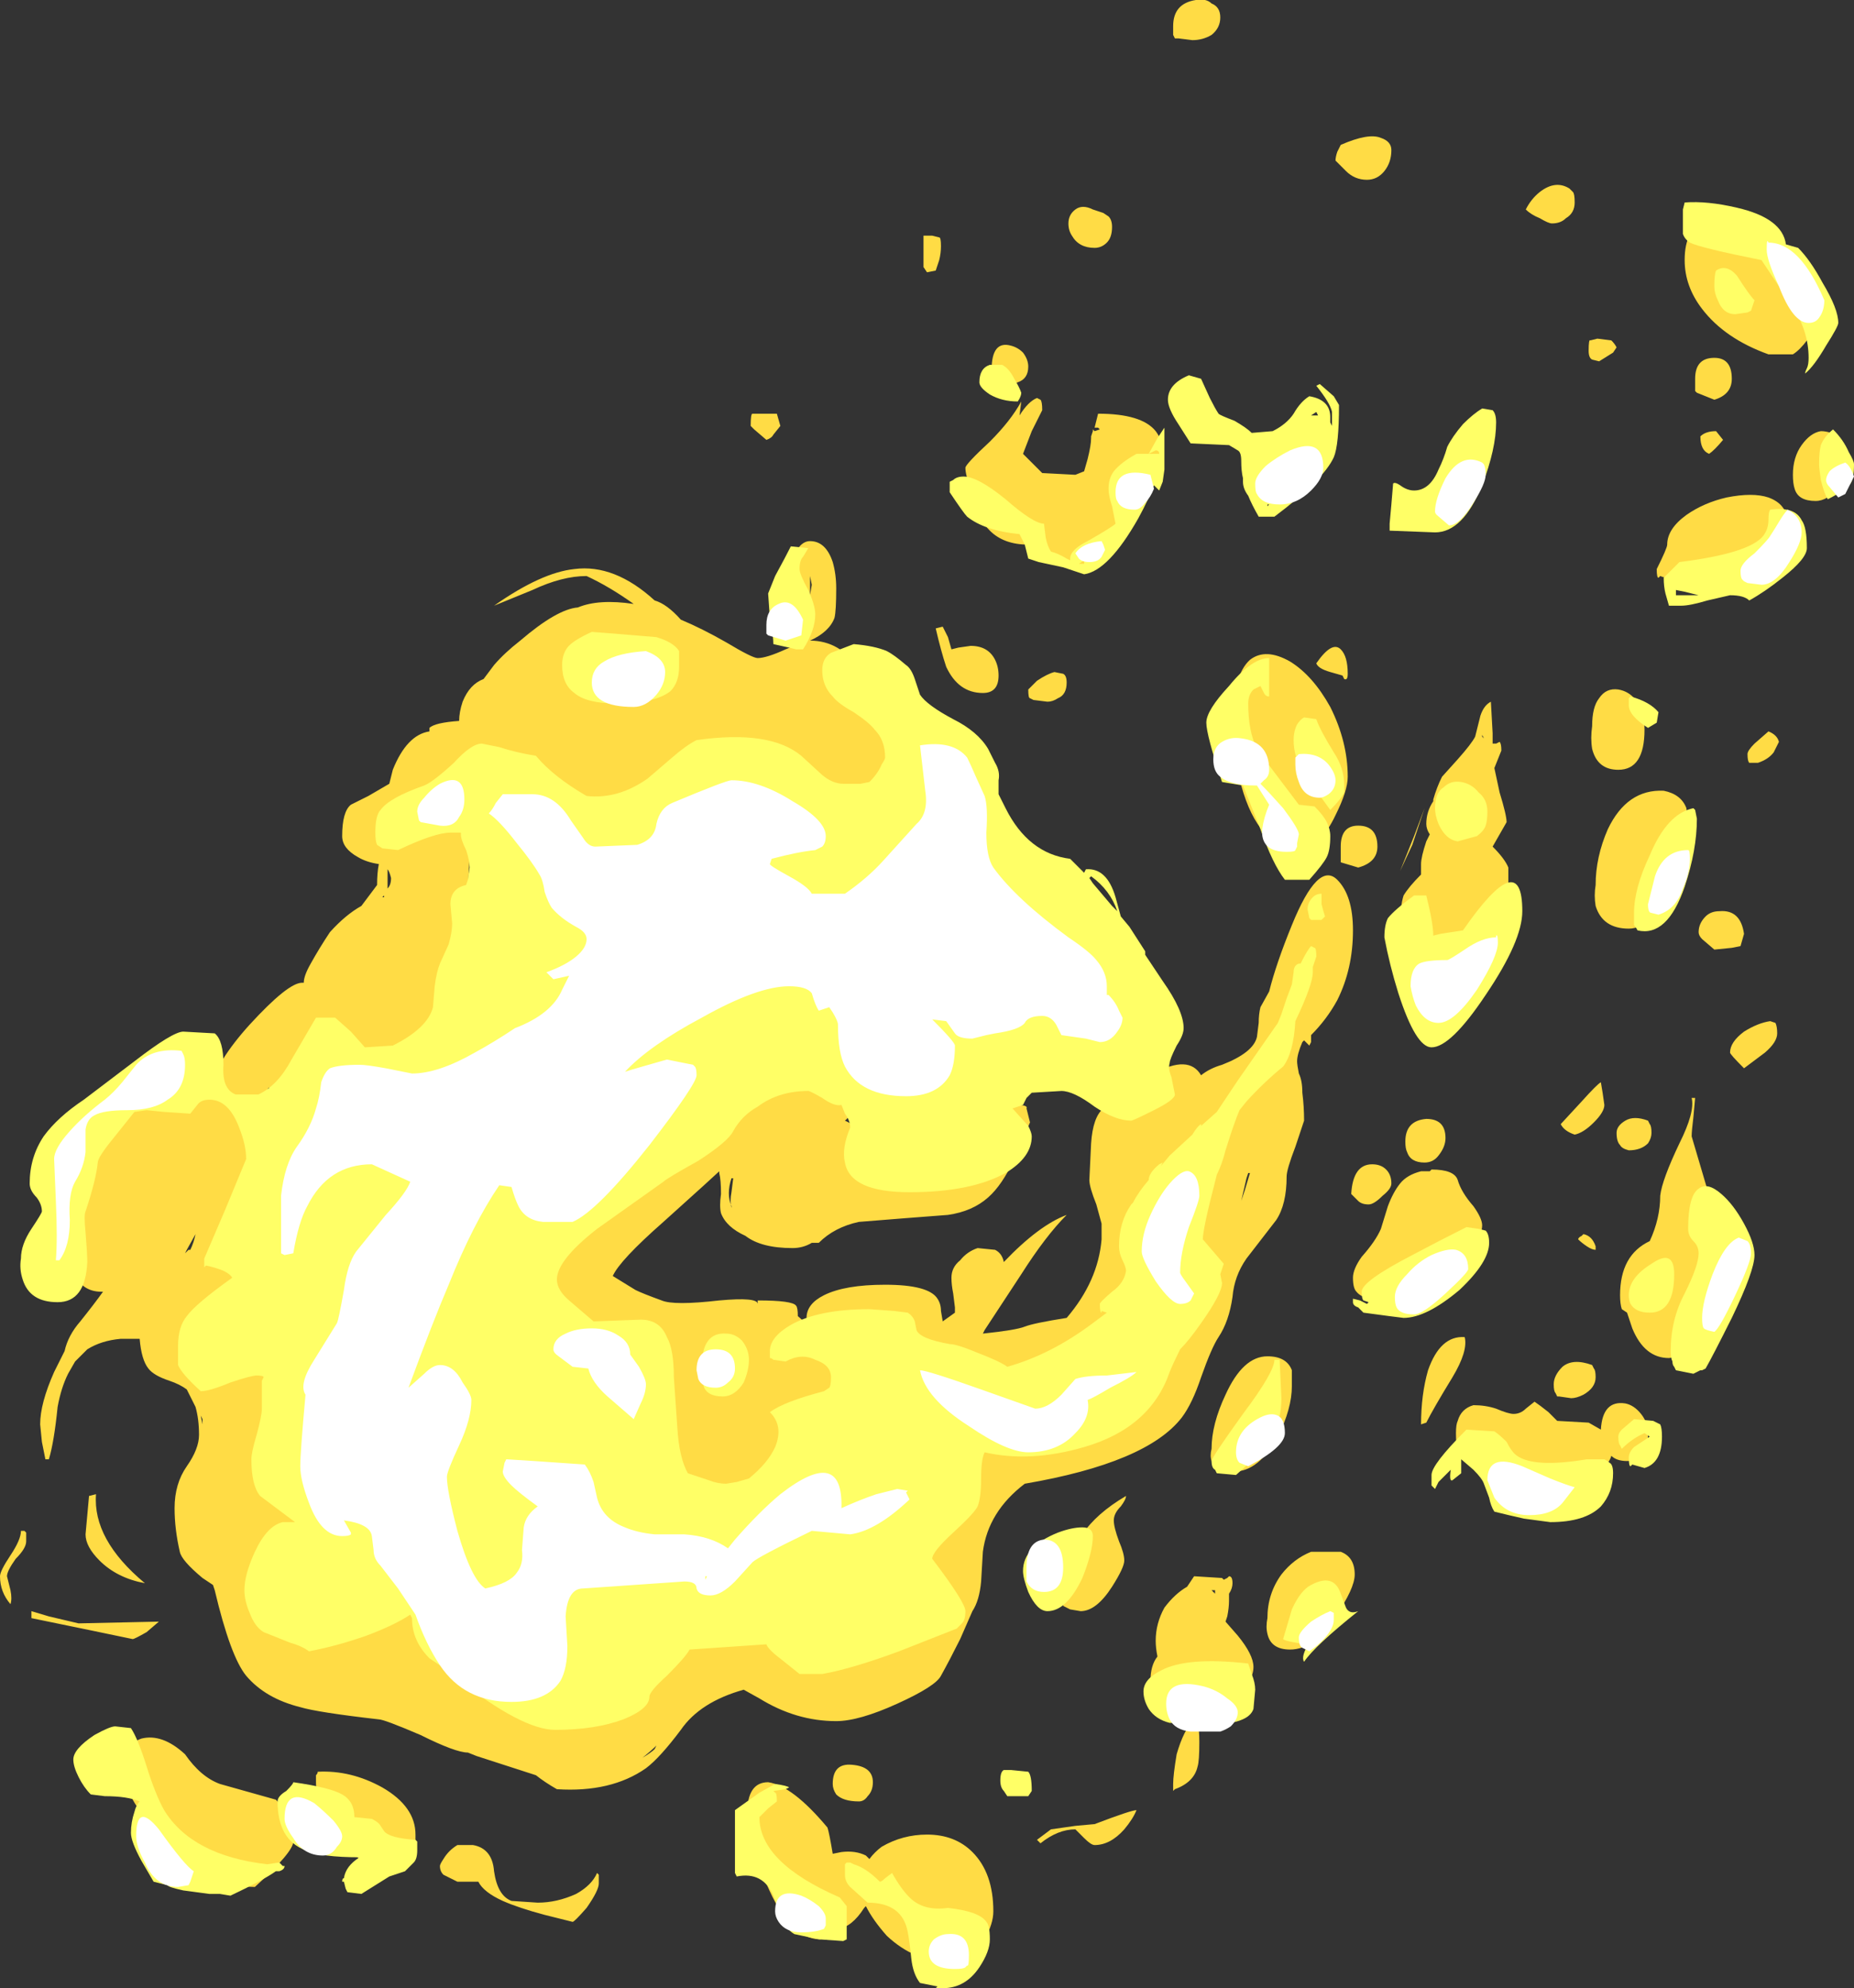 <?xml version="1.0" encoding="UTF-8" standalone="no"?>
<svg xmlns:ffdec="https://www.free-decompiler.com/flash" xmlns:xlink="http://www.w3.org/1999/xlink" ffdec:objectType="shape" height="56.95px" width="53.1px" xmlns="http://www.w3.org/2000/svg">
  <rect width="100%" height="100%" fill="#333333" stroke="none"/>
  <g transform="matrix(1.0, 0.0, 0.0, 1.0, 28.65, 51.6)">
    <path d="M24.0 -37.65 Q23.7 -37.25 23.35 -37.25 22.85 -37.25 22.75 -37.6 22.7 -37.75 22.7 -38.0 22.7 -38.5 22.95 -38.85 23.2 -39.2 23.5 -39.25 23.8 -39.25 24.05 -39.05 24.3 -38.75 24.3 -38.25 L24.0 -37.65 M16.4 -46.1 Q16.45 -46.05 16.45 -45.8 16.45 -45.5 16.2 -45.35 16.05 -45.2 15.8 -45.2 15.7 -45.2 15.45 -45.35 15.2 -45.45 15.05 -45.6 15.2 -45.9 15.45 -46.1 15.9 -46.45 16.3 -46.2 L16.4 -46.1 M19.6 -44.15 Q19.6 -45.05 20.2 -45.3 L21.55 -45.15 Q22.35 -44.8 22.9 -44.1 23.55 -43.35 23.55 -42.6 23.1 -41.7 22.7 -41.45 L22.0 -41.45 Q20.75 -41.9 20.1 -42.75 19.6 -43.4 19.6 -44.15 M6.05 -50.6 Q5.8 -50.45 5.5 -50.45 L5.1 -50.5 5.0 -50.5 4.95 -50.6 Q4.95 -50.65 4.95 -50.85 4.95 -51.5 5.6 -51.6 5.9 -51.65 6.05 -51.5 6.3 -51.4 6.3 -51.1 6.3 -50.8 6.05 -50.6 M2.05 -44.85 Q1.95 -45.0 1.95 -45.2 1.95 -45.45 2.15 -45.6 2.35 -45.75 2.65 -45.6 L2.95 -45.5 3.1 -45.4 Q3.2 -45.3 3.2 -45.1 3.2 -44.8 3.05 -44.65 2.9 -44.5 2.7 -44.5 2.25 -44.5 2.05 -44.85 M11.0 -46.7 Q10.8 -46.45 10.5 -46.45 10.15 -46.45 9.9 -46.7 L9.6 -47.0 Q9.6 -47.1 9.65 -47.25 L9.75 -47.45 Q10.55 -47.8 10.9 -47.65 11.2 -47.55 11.2 -47.3 11.2 -46.95 11.0 -46.7 M2.95 -39.35 L2.95 -39.35 M0.65 -41.5 Q0.8 -41.3 0.8 -41.1 0.8 -40.75 0.5 -40.65 L-0.1 -40.4 -0.25 -41.0 Q-0.25 -41.85 0.3 -41.7 0.5 -41.65 0.65 -41.5 M0.9 -39.25 L0.65 -38.6 1.2 -38.05 2.15 -38.0 2.4 -38.1 2.5 -38.45 Q2.6 -38.85 2.6 -39.05 L2.6 -39.1 2.65 -39.25 2.65 -39.3 2.7 -39.25 2.85 -39.3 2.8 -39.35 2.7 -39.35 2.8 -39.75 Q4.05 -39.75 4.45 -39.25 4.6 -39.05 4.65 -38.8 L4.6 -38.55 Q4.6 -38.0 3.8 -36.75 2.95 -35.3 2.15 -35.3 L0.8 -36.0 Q0.1 -36.0 -0.3 -36.4 -0.6 -36.7 -0.65 -37.05 L-0.85 -37.6 Q-1.0 -38.0 -1.0 -38.2 -1.0 -38.3 -0.3 -38.95 0.3 -39.55 0.6 -40.1 L0.55 -39.7 Q0.8 -40.1 1.05 -40.2 L1.15 -40.15 Q1.2 -40.1 1.2 -39.85 L0.9 -39.25 M0.2 -38.65 L0.2 -38.65 M1.8 -32.3 Q1.9 -32.25 1.9 -32.05 1.9 -31.7 1.65 -31.6 1.5 -31.5 1.35 -31.5 L0.95 -31.55 0.85 -31.6 Q0.8 -31.6 0.8 -31.85 L1.05 -32.1 Q1.35 -32.3 1.55 -32.35 L1.8 -32.3 M9.45 -32.35 Q9.1 -32.45 9.05 -32.6 9.5 -33.25 9.75 -33.0 9.95 -32.8 9.95 -32.3 9.95 -32.1 9.85 -32.15 L9.8 -32.25 9.45 -32.35 M8.3 -32.65 Q8.95 -32.25 9.45 -31.35 9.95 -30.35 9.95 -29.35 9.95 -28.95 9.6 -28.25 9.15 -27.3 8.55 -27.3 7.4 -27.3 6.9 -29.1 6.65 -29.95 6.65 -30.85 6.65 -32.25 7.15 -32.7 7.6 -33.05 8.3 -32.65 M20.7 -39.0 Q20.45 -38.7 20.3 -38.6 20.05 -38.7 20.05 -39.1 20.2 -39.25 20.5 -39.25 L20.7 -39.0 M20.45 -40.15 L19.95 -40.35 19.9 -40.4 Q19.9 -40.55 19.9 -40.75 19.9 -41.35 20.45 -41.35 20.95 -41.35 20.95 -40.75 20.95 -40.3 20.45 -40.15 M17.55 -41.5 L17.15 -41.25 16.95 -41.3 Q16.85 -41.35 16.85 -41.55 16.85 -41.9 16.9 -41.85 L17.1 -41.9 17.5 -41.85 Q17.6 -41.75 17.65 -41.65 L17.55 -41.5 M19.65 -36.85 Q20.15 -37.2 20.8 -37.35 21.55 -37.5 22.0 -37.35 22.55 -37.15 22.55 -36.6 L21.3 -35.25 Q20.35 -34.75 20.0 -34.75 L19.45 -34.9 18.9 -35.1 18.85 -35.05 Q18.8 -35.05 18.8 -35.3 19.1 -35.9 19.1 -36.0 19.1 -36.45 19.65 -36.85 M14.05 -31.5 L14.1 -30.6 14.1 -30.3 14.2 -30.3 14.3 -30.35 Q14.35 -30.3 14.35 -30.1 L14.15 -29.6 14.3 -28.9 Q14.5 -28.25 14.5 -28.05 L14.1 -27.35 Q14.45 -27.0 14.55 -26.75 14.55 -26.65 14.55 -26.35 L14.55 -25.9 14.2 -24.9 Q13.65 -23.75 12.35 -23.75 11.65 -23.75 11.45 -24.35 L11.45 -25.0 Q11.45 -25.65 11.55 -25.95 11.7 -26.2 12.05 -26.55 L12.05 -26.85 Q12.05 -27.05 12.2 -27.5 L12.3 -27.7 Q12.2 -27.85 12.2 -28.0 12.2 -28.35 12.4 -28.65 L12.4 -28.7 Q12.5 -29.05 12.65 -29.35 L13.1 -29.85 Q13.5 -30.3 13.6 -30.5 L13.75 -31.1 Q13.85 -31.4 14.05 -31.5 M13.8 -30.5 L13.85 -30.45 13.8 -30.55 13.8 -30.5 M13.85 -30.35 L13.85 -30.35 M17.15 -31.6 Q17.35 -31.9 17.7 -31.85 18.0 -31.8 18.2 -31.55 18.45 -31.2 18.45 -30.7 18.45 -29.55 17.7 -29.55 17.1 -29.55 16.95 -30.15 16.9 -30.45 16.95 -30.8 16.95 -31.35 17.15 -31.6 M19.65 -28.45 L19.7 -27.85 Q19.7 -27.3 19.25 -26.3 18.7 -25.0 18.0 -25.0 17.25 -25.0 17.05 -25.65 17.0 -25.95 17.05 -26.25 17.05 -27.05 17.4 -27.85 17.95 -29.0 19.0 -28.95 19.5 -28.85 19.65 -28.45 M22.0 -30.65 Q22.25 -30.55 22.3 -30.35 L22.15 -30.05 Q22.0 -29.85 21.7 -29.75 L21.45 -29.75 Q21.4 -29.8 21.4 -30.0 21.4 -30.1 21.6 -30.3 L22.0 -30.65 M21.3 -24.85 L21.2 -24.5 20.95 -24.45 20.45 -24.4 20.1 -24.7 Q20.0 -24.8 20.0 -24.9 20.0 -25.15 20.2 -25.35 20.35 -25.5 20.6 -25.5 21.2 -25.55 21.3 -24.85 M22.2 -22.3 Q22.25 -22.2 22.25 -22.0 22.25 -21.75 21.9 -21.45 L21.3 -21.0 Q20.9 -21.4 20.9 -21.45 20.9 -21.75 21.3 -22.05 21.7 -22.3 22.05 -22.35 L22.2 -22.3 M16.05 -19.4 L16.65 -20.05 Q17.1 -20.55 17.2 -20.6 L17.25 -20.3 17.3 -19.95 Q17.3 -19.75 17.0 -19.45 16.7 -19.15 16.45 -19.1 16.15 -19.2 16.05 -19.4 M12.3 -18.05 L12.35 -18.1 Q13.0 -18.1 13.1 -17.8 13.2 -17.45 13.55 -17.05 13.8 -16.7 13.8 -16.5 13.8 -15.9 12.45 -15.1 11.3 -14.35 11.05 -14.35 10.4 -14.35 10.2 -14.6 10.1 -14.7 10.1 -15.0 10.1 -15.25 10.35 -15.6 10.75 -16.05 10.9 -16.4 L11.1 -17.05 Q11.25 -17.45 11.45 -17.7 11.65 -17.95 12.05 -18.05 L12.3 -18.05 M11.6 -18.9 Q11.6 -19.5 12.2 -19.55 12.75 -19.55 12.75 -19.0 12.75 -18.75 12.55 -18.5 12.4 -18.3 12.15 -18.3 11.75 -18.3 11.65 -18.6 11.6 -18.7 11.6 -18.9 M17.05 -15.9 L17.05 -15.8 Q16.95 -15.8 16.8 -15.9 16.65 -16.0 16.55 -16.1 16.55 -16.15 16.65 -16.2 L16.7 -16.25 Q16.95 -16.2 17.05 -15.9 M19.85 -19.6 Q19.8 -19.2 19.8 -19.05 L20.45 -16.85 19.5 -12.75 19.15 -12.7 Q18.45 -12.7 18.1 -13.55 L17.95 -14.0 17.8 -14.1 Q17.75 -14.25 17.75 -14.5 17.75 -15.65 18.6 -16.05 18.9 -16.7 18.9 -17.35 18.95 -17.8 19.45 -18.85 19.9 -19.75 19.8 -20.15 L19.9 -20.15 19.85 -19.6 M18.55 -19.5 L18.6 -19.4 Q18.65 -19.35 18.65 -19.15 18.65 -19.0 18.55 -18.85 18.35 -18.65 18.0 -18.65 17.8 -18.7 17.75 -18.8 17.65 -18.9 17.65 -19.15 17.65 -19.35 17.9 -19.5 18.15 -19.65 18.55 -19.5 M19.0 -16.15 L19.0 -16.15 M10.25 -27.95 Q10.8 -27.95 10.8 -27.35 10.8 -26.9 10.25 -26.75 L9.75 -26.9 9.75 -27.0 Q9.75 -27.1 9.75 -27.35 9.75 -27.95 10.25 -27.95 M10.1 -24.95 Q10.1 -23.85 9.65 -22.95 9.35 -22.4 8.9 -21.95 L8.9 -21.75 8.85 -21.65 8.7 -21.8 8.65 -21.75 Q8.5 -21.4 8.5 -21.2 8.5 -21.1 8.55 -20.85 8.65 -20.65 8.65 -20.3 8.7 -19.9 8.7 -19.5 L8.45 -18.75 Q8.2 -18.1 8.2 -17.9 8.2 -17.1 7.9 -16.65 L7.05 -15.55 Q6.7 -15.05 6.65 -14.45 6.55 -13.75 6.25 -13.3 6.05 -13.0 5.75 -12.15 5.5 -11.4 5.2 -11.0 4.2 -9.7 0.7 -9.1 -0.35 -8.3 -0.5 -7.15 L-0.55 -6.3 Q-0.6 -5.75 -0.8 -5.45 L-1.15 -4.65 Q-1.45 -4.05 -1.7 -3.6 -1.85 -3.3 -2.95 -2.8 -4.05 -2.3 -4.7 -2.3 -5.85 -2.3 -6.9 -2.95 L-7.35 -3.2 Q-8.6 -2.85 -9.15 -2.05 -9.75 -1.25 -10.15 -0.95 -11.15 -0.25 -12.7 -0.35 -13.05 -0.55 -13.3 -0.75 L-15.0 -1.3 -15.25 -1.4 Q-15.6 -1.4 -16.6 -1.9 -17.65 -2.35 -17.8 -2.35 -19.55 -2.55 -20.05 -2.7 -21.05 -2.95 -21.6 -3.6 -22.05 -4.15 -22.5 -6.05 L-22.55 -6.2 -22.85 -6.4 Q-23.45 -6.9 -23.5 -7.15 -23.65 -7.8 -23.65 -8.4 -23.65 -9.1 -23.3 -9.6 -22.95 -10.1 -22.95 -10.5 -22.95 -10.95 -23.05 -11.3 L-23.3 -11.8 Q-23.5 -11.95 -23.8 -12.05 -24.25 -12.2 -24.4 -12.4 -24.6 -12.65 -24.65 -13.25 L-25.2 -13.25 Q-25.75 -13.2 -26.15 -12.95 L-26.5 -12.6 -26.7 -12.25 Q-26.9 -11.85 -27.0 -11.3 -27.1 -10.3 -27.25 -9.8 L-27.35 -9.8 -27.45 -10.3 -27.5 -10.8 Q-27.5 -11.4 -27.1 -12.3 L-26.8 -12.9 Q-26.7 -13.35 -26.35 -13.75 -25.95 -14.25 -25.7 -14.6 L-25.75 -14.6 Q-26.25 -14.6 -26.5 -15.05 L-26.6 -15.55 -25.9 -18.35 Q-24.9 -20.5 -23.25 -20.5 L-22.65 -20.4 Q-22.45 -21.2 -21.5 -22.25 -20.4 -23.45 -20.0 -23.45 L-19.95 -23.45 Q-19.95 -23.65 -19.75 -24.0 -19.5 -24.45 -19.2 -24.9 -18.75 -25.4 -18.3 -25.65 L-17.85 -26.25 Q-17.85 -26.6 -17.8 -26.85 -18.15 -26.9 -18.4 -27.05 -18.85 -27.3 -18.85 -27.65 -18.85 -28.35 -18.6 -28.55 L-18.1 -28.8 -17.5 -29.15 -17.4 -29.55 Q-17.0 -30.55 -16.35 -30.65 L-16.35 -30.75 Q-16.2 -30.9 -15.5 -30.95 -15.5 -31.2 -15.4 -31.5 -15.2 -32.0 -14.8 -32.15 L-14.5 -32.55 Q-14.2 -32.9 -13.75 -33.25 -12.7 -34.15 -12.1 -34.2 -11.5 -34.45 -10.5 -34.3 -11.2 -34.8 -11.85 -35.1 -12.55 -35.1 -13.4 -34.7 L-14.5 -34.25 Q-13.15 -35.2 -12.2 -35.3 -11.05 -35.45 -9.9 -34.4 -9.55 -34.3 -9.15 -33.85 -8.55 -33.6 -7.85 -33.2 -7.1 -32.75 -6.95 -32.75 -6.7 -32.75 -6.15 -33.0 L-5.55 -33.25 Q-6.0 -33.85 -6.1 -34.1 -6.2 -34.35 -6.2 -34.8 L-5.95 -35.6 Q-5.75 -36.1 -5.45 -36.1 -5.0 -36.1 -4.8 -35.5 -4.7 -35.15 -4.7 -34.75 -4.7 -34.1 -4.75 -33.9 -4.9 -33.5 -5.45 -33.25 -4.6 -33.25 -4.05 -32.45 L-2.05 -30.4 Q-2.05 -30.05 -3.15 -29.45 -4.25 -28.9 -5.3 -28.75 L-8.35 -29.8 -9.65 -28.85 Q-10.6 -28.45 -12.55 -28.45 -12.85 -28.65 -13.4 -29.2 L-15.1 -28.75 -15.4 -23.6 Q-16.1 -20.6 -16.9 -20.6 -17.45 -20.6 -17.6 -21.05 L-17.75 -21.6 -19.15 -20.75 Q-20.0 -20.25 -20.25 -20.15 L-20.7 -20.15 Q-20.85 -20.3 -20.95 -20.45 -21.15 -20.15 -21.65 -19.85 L-21.5 -17.6 -20.6 -10.35 Q-20.15 -9.55 -19.75 -8.6 L-19.4 -8.05 -18.95 -7.45 -18.25 -6.95 -17.55 -6.95 -16.35 -5.55 Q-16.35 -5.35 -16.5 -4.75 L-16.45 -4.7 -14.15 -2.9 -13.8 -2.75 -10.05 -3.45 Q-8.95 -4.45 -8.45 -4.7 L-6.45 -4.7 -0.7 -10.35 0.4 -10.35 1.95 -10.4 2.7 -10.85 5.05 -13.25 5.6 -14.7 5.7 -16.75 5.8 -19.15 4.5 -17.5 4.0 -16.3 4.05 -15.95 4.05 -15.75 4.1 -15.4 2.75 -12.4 -0.15 -12.3 -4.75 -12.65 Q-4.75 -11.35 -5.7 -10.65 L-6.6 -9.6 Q-7.0 -9.1 -8.3 -8.85 L-8.95 -9.35 -9.8 -11.0 -10.2 -12.35 -10.55 -12.25 -12.75 -12.95 -13.1 -12.95 -12.95 -14.25 Q-12.95 -14.9 -12.3 -16.05 -11.65 -17.15 -11.05 -17.65 L-10.1 -18.5 -6.35 -20.7 -4.3 -20.0 Q-4.25 -19.65 -4.45 -19.5 -4.1 -19.35 -4.05 -19.1 L0.45 -19.95 Q0.8 -19.95 0.75 -19.85 L0.85 -19.45 0.4 -18.4 Q0.05 -17.65 -0.35 -17.3 -0.8 -16.9 -1.5 -16.8 L-2.8 -16.7 -4.05 -16.6 Q-4.75 -16.45 -5.2 -16.0 L-5.4 -16.0 Q-5.65 -15.85 -5.95 -15.85 -6.85 -15.85 -7.3 -16.2 -7.85 -16.45 -8.0 -16.85 -8.05 -17.05 -8.0 -17.4 -8.0 -17.8 -8.05 -18.0 L-8.05 -18.05 Q-8.15 -17.95 -9.65 -16.6 -10.9 -15.5 -11.1 -15.05 L-10.45 -14.65 Q-10.25 -14.55 -9.7 -14.35 -9.35 -14.2 -8.05 -14.35 -6.95 -14.45 -6.95 -14.25 L-6.95 -14.35 Q-5.95 -14.35 -5.85 -14.2 -5.8 -14.15 -5.8 -13.9 -5.55 -13.7 -5.5 -13.5 L-5.45 -13.5 -5.55 -13.85 Q-5.55 -14.25 -5.05 -14.5 -4.45 -14.8 -3.3 -14.8 -2.05 -14.8 -1.8 -14.4 -1.7 -14.25 -1.7 -14.05 L-1.65 -13.75 -1.3 -14.0 -1.3 -14.15 -1.35 -14.55 Q-1.4 -14.8 -1.4 -15.0 -1.4 -15.3 -1.15 -15.5 -0.95 -15.75 -0.65 -15.85 L-0.15 -15.8 Q0.05 -15.7 0.1 -15.45 1.1 -16.5 1.9 -16.8 1.3 -16.2 0.6 -15.1 L-0.45 -13.5 -0.5 -13.4 Q0.45 -13.5 0.7 -13.6 0.95 -13.7 1.9 -13.85 2.8 -14.9 2.9 -16.1 L2.9 -16.3 Q2.9 -16.4 2.9 -16.55 L2.75 -17.1 Q2.55 -17.6 2.55 -17.8 L2.6 -18.85 Q2.65 -19.6 2.95 -19.85 L4.4 -20.85 Q5.4 -21.4 5.75 -20.8 6.0 -21.0 6.35 -21.1 7.25 -21.45 7.35 -21.9 L7.4 -22.3 Q7.4 -22.55 7.45 -22.75 L7.7 -23.2 Q7.9 -24.0 8.35 -25.1 9.1 -26.95 9.65 -26.4 10.1 -25.95 10.1 -24.95 M11.05 -18.1 Q11.2 -17.95 11.2 -17.7 11.2 -17.55 10.95 -17.35 10.7 -17.1 10.55 -17.1 10.35 -17.1 10.25 -17.2 L10.05 -17.4 Q10.1 -18.25 10.65 -18.25 10.9 -18.25 11.05 -18.1 M7.1 -18.0 L7.05 -17.85 6.9 -17.2 7.0 -17.5 7.15 -18.0 7.1 -18.0 M8.35 -11.9 Q8.35 -11.25 7.95 -10.45 7.4 -9.45 6.7 -9.45 6.15 -9.45 6.05 -9.75 6.0 -9.9 6.05 -10.1 6.05 -10.8 6.45 -11.65 6.95 -12.75 7.65 -12.75 8.2 -12.75 8.35 -12.35 8.35 -12.3 8.35 -11.9 M9.75 -7.15 Q10.15 -7.0 10.15 -6.5 10.15 -6.1 9.6 -5.3 9.0 -4.35 8.3 -4.35 7.75 -4.35 7.65 -4.8 7.6 -5.0 7.65 -5.25 7.65 -5.95 8.05 -6.5 8.4 -6.95 8.9 -7.15 L9.75 -7.15 M3.4 -7.45 Q3.55 -7.1 3.55 -6.9 3.55 -6.7 3.2 -6.15 2.75 -5.45 2.3 -5.45 L2.0 -5.5 1.8 -5.6 1.8 -6.25 2.35 -7.65 Q2.75 -8.25 3.6 -8.75 3.6 -8.65 3.45 -8.45 3.25 -8.25 3.25 -8.05 3.25 -7.85 3.4 -7.45 M5.35 -6.15 L5.55 -6.45 6.35 -6.4 6.4 -6.35 6.5 -6.4 6.55 -6.45 Q6.65 -6.45 6.65 -6.25 6.65 -6.1 6.55 -5.95 L6.55 -5.75 Q6.55 -5.55 6.5 -5.3 L6.45 -5.15 6.8 -4.75 Q7.25 -4.2 7.25 -3.85 7.25 -3.45 6.75 -3.0 6.35 -2.65 5.7 -2.3 L5.65 -2.3 Q5.7 -2.05 5.7 -1.7 5.7 -1.15 5.65 -1.0 5.55 -0.55 5.0 -0.35 L4.95 -0.3 4.95 -0.5 Q4.95 -0.75 5.05 -1.35 5.25 -2.05 5.55 -2.35 4.65 -2.65 4.45 -2.85 L4.3 -3.45 Q4.3 -3.9 4.5 -4.15 4.45 -4.4 4.45 -4.6 4.45 -5.1 4.7 -5.55 5.0 -5.95 5.35 -6.15 M6.15 -5.95 L6.15 -6.05 6.05 -6.05 6.15 -5.95 M18.35 -11.1 Q18.55 -10.85 18.55 -10.55 18.55 -10.2 18.45 -10.05 18.35 -9.75 17.95 -9.75 17.65 -9.75 17.5 -9.9 17.4 -9.55 16.9 -9.35 L16.05 -9.15 Q15.7 -9.15 15.35 -9.3 14.9 -9.45 14.7 -9.7 L13.55 -9.75 13.1 -10.05 Q13.05 -10.2 13.05 -10.55 13.05 -10.8 13.1 -10.9 13.2 -11.25 13.55 -11.35 13.9 -11.35 14.2 -11.25 14.55 -11.1 14.7 -11.1 14.9 -11.1 15.05 -11.25 L15.3 -11.45 Q15.45 -11.35 15.7 -11.15 L15.95 -10.9 16.85 -10.85 17.2 -10.65 Q17.25 -11.5 17.9 -11.4 18.15 -11.35 18.35 -11.1 M16.95 -12.5 L17.0 -12.4 Q17.05 -12.35 17.05 -12.15 17.05 -11.85 16.7 -11.65 16.5 -11.55 16.35 -11.55 L16.0 -11.6 15.95 -11.6 15.9 -11.7 Q15.85 -11.75 15.85 -11.95 15.85 -12.2 16.1 -12.45 16.4 -12.7 16.95 -12.5 M12.95 -12.15 Q12.4 -11.25 12.2 -10.85 L12.05 -10.8 Q12.05 -11.65 12.25 -12.35 12.6 -13.35 13.3 -13.3 13.4 -12.9 12.95 -12.15 M11.45 -26.65 L11.85 -27.65 12.15 -28.45 Q12.0 -28.0 11.8 -27.4 L11.45 -26.65 M3.55 0.8 Q3.15 1.25 2.7 1.25 2.6 1.25 2.4 1.05 L2.15 0.8 Q1.65 0.8 1.15 1.2 L1.05 1.1 1.45 0.8 2.15 0.7 2.7 0.65 Q3.75 0.25 3.9 0.25 3.8 0.5 3.55 0.8 M-1.75 -44.8 Q-1.7 -44.8 -1.7 -44.55 -1.7 -44.35 -1.75 -44.15 L-1.85 -43.85 -2.1 -43.8 -2.2 -43.95 -2.2 -44.85 -1.95 -44.85 -1.75 -44.8 M-6.3 -39.4 L-6.5 -39.15 Q-6.55 -39.05 -6.7 -39.0 L-7.05 -39.3 -7.15 -39.4 Q-7.15 -39.75 -7.1 -39.75 L-6.4 -39.75 -6.3 -39.4 M-8.2 -31.15 L-8.2 -31.15 M-1.85 -33.6 L-1.65 -33.65 -1.5 -33.35 -1.4 -33.0 -1.2 -33.05 -0.85 -33.1 Q-0.35 -33.1 -0.15 -32.7 -0.05 -32.5 -0.05 -32.25 -0.05 -31.75 -0.5 -31.75 -1.2 -31.75 -1.55 -32.5 -1.7 -32.95 -1.85 -33.6 M-5.4 -34.85 L-5.45 -35.1 -5.45 -34.55 -5.4 -34.85 M-23.2 -15.8 Q-23.1 -16.0 -23.05 -16.25 L-23.3 -15.8 -23.35 -15.7 -23.25 -15.8 -23.2 -15.8 M-26.15 -8.2 L-26.1 -8.75 -25.9 -8.8 Q-26.0 -7.5 -24.5 -6.25 -25.3 -6.4 -25.8 -6.9 -26.2 -7.3 -26.2 -7.65 L-26.15 -8.2 M-27.95 -7.75 L-27.9 -7.7 -27.9 -7.45 Q-27.9 -7.25 -28.2 -6.95 -28.45 -6.6 -28.45 -6.45 L-28.35 -6.05 Q-28.3 -5.8 -28.35 -5.65 -28.65 -6.0 -28.65 -6.45 -28.65 -6.6 -28.35 -7.05 -28.05 -7.5 -28.05 -7.75 L-27.95 -7.75 M-24.45 -4.85 Q-24.8 -4.65 -24.85 -4.65 L-26.05 -4.9 -27.75 -5.25 -27.75 -5.45 -27.25 -5.3 -26.4 -5.1 -24.1 -5.15 -24.45 -4.85 M-24.6 -1.8 Q-24.0 -1.95 -23.35 -1.35 -22.9 -0.7 -22.35 -0.5 L-20.75 -0.05 Q-20.6 0.1 -20.4 0.5 -20.25 0.95 -20.25 1.15 -20.25 1.45 -21.35 2.45 -22.75 2.45 -24.0 1.05 -25.15 -0.15 -25.15 -1.05 -25.15 -1.6 -24.6 -1.8 M-7.7 -17.85 Q-7.85 -17.4 -7.7 -17.05 L-7.7 -17.0 Q-7.75 -17.2 -7.7 -17.45 L-7.65 -17.85 -7.7 -17.85 M-17.45 -26.45 Q-17.5 -26.65 -17.55 -26.7 L-17.55 -26.15 Q-17.45 -26.25 -17.45 -26.45 M-17.7 -25.9 L-17.65 -25.9 -17.65 -25.95 -17.7 -25.9 M-22.85 -10.95 L-22.9 -11.05 -22.85 -10.8 -22.85 -10.95 M-17.7 -0.4 Q-16.75 0.15 -16.75 0.95 -16.75 1.3 -16.75 1.4 L-17.85 1.95 Q-18.55 1.65 -19.1 0.8 -19.6 0.0 -19.6 -0.55 L-19.6 -0.75 Q-19.55 -0.8 -19.55 -0.85 -18.6 -0.9 -17.7 -0.4 M-9.45 -2.75 L-9.45 -2.75 M-9.85 -1.6 Q-10.0 -1.45 -10.25 -1.25 -10.0 -1.4 -9.9 -1.5 L-9.85 -1.6 M-3.65 -0.55 Q-3.65 -0.3 -3.8 -0.15 -3.9 0.0 -4.05 0.0 -4.5 0.0 -4.7 -0.2 -4.8 -0.35 -4.8 -0.5 -4.8 -1.1 -4.25 -1.05 -3.65 -1.0 -3.65 -0.55 M-0.2 3.15 Q-0.2 3.5 -0.45 3.95 -0.8 4.6 -1.45 4.6 -2.45 4.6 -3.25 3.85 -3.65 3.4 -3.85 3.0 L-3.9 3.05 Q-4.25 3.6 -4.65 3.65 L-5.15 3.95 Q-6.1 3.95 -6.8 2.1 L-7.25 0.35 Q-7.25 -0.55 -6.65 -0.55 -5.95 -0.45 -4.95 0.75 -4.9 0.9 -4.8 1.5 L-4.55 1.45 Q-4.15 1.4 -3.85 1.55 L-3.75 1.65 Q-3.6 1.45 -3.4 1.3 -2.8 0.95 -2.1 0.95 -1.3 0.95 -0.8 1.45 -0.2 2.05 -0.2 3.15 M-11.5 2.1 L-11.5 2.35 Q-11.5 2.55 -11.85 3.05 -12.2 3.45 -12.25 3.45 L-13.05 3.25 Q-13.8 3.05 -14.25 2.85 -14.8 2.6 -14.95 2.3 L-15.55 2.3 -15.95 2.1 Q-16.05 2.0 -16.05 1.85 -16.05 1.8 -15.95 1.65 -15.8 1.4 -15.55 1.25 L-15.1 1.25 Q-14.55 1.35 -14.5 2.0 -14.4 2.7 -14.0 2.85 L-13.25 2.9 Q-12.7 2.9 -12.15 2.65 -11.7 2.4 -11.55 2.05 L-11.5 2.1" fill="#ffdc45" fill-rule="evenodd" stroke="none"/>
    <path d="M23.65 -41.7 Q23.3 -41.1 23.05 -40.9 23.05 -40.95 23.1 -41.05 23.15 -41.15 23.15 -41.35 23.15 -42.1 22.7 -42.8 L21.8 -44.15 Q20.05 -44.5 19.75 -44.65 19.6 -44.75 19.55 -44.9 L19.55 -45.6 19.6 -45.8 Q20.25 -45.85 21.1 -45.65 22.4 -45.35 22.5 -44.6 L22.85 -44.5 Q23.2 -44.15 23.55 -43.5 24.0 -42.75 24.0 -42.35 24.0 -42.25 23.65 -41.7 M23.7 -37.3 Q23.6 -37.45 23.5 -37.85 23.45 -38.2 23.45 -38.3 23.45 -38.65 23.5 -38.85 23.6 -39.1 23.85 -39.3 24.15 -39.0 24.3 -38.65 24.45 -38.4 24.45 -38.3 24.45 -37.9 24.35 -37.75 24.2 -37.55 23.7 -37.3 M21.5 -42.7 L21.4 -42.65 21.05 -42.6 Q20.7 -42.6 20.55 -43.0 20.45 -43.2 20.45 -43.4 20.45 -43.75 20.5 -43.85 20.8 -44.05 21.1 -43.7 21.45 -43.15 21.6 -43.0 L21.5 -42.7 M9.7 -40.0 Q9.7 -38.85 9.55 -38.5 9.25 -37.85 7.85 -36.8 L7.4 -36.8 Q7.2 -37.15 7.1 -37.4 6.95 -37.6 6.95 -37.8 L6.95 -37.9 Q6.9 -38.1 6.9 -38.4 6.9 -38.65 6.8 -38.7 L6.55 -38.85 5.45 -38.9 5.1 -39.45 Q4.8 -39.9 4.8 -40.15 4.8 -40.6 5.4 -40.85 L5.75 -40.75 6.0 -40.2 Q6.15 -39.9 6.25 -39.75 6.3 -39.7 6.7 -39.55 7.05 -39.35 7.2 -39.2 L7.8 -39.25 Q8.2 -39.45 8.4 -39.75 8.6 -40.1 8.85 -40.25 9.45 -40.15 9.45 -39.65 L9.45 -39.5 9.5 -39.4 9.5 -39.8 Q9.45 -40.05 9.05 -40.55 L9.15 -40.6 9.55 -40.25 9.7 -40.0 M9.1 -39.7 L9.05 -39.8 8.9 -39.7 9.1 -39.7 M7.65 -37.15 L7.65 -37.1 7.7 -37.15 7.65 -37.15 M11.15 -36.6 L11.2 -37.15 11.25 -37.75 Q11.3 -37.8 11.45 -37.7 11.65 -37.55 11.85 -37.55 12.3 -37.55 12.55 -38.15 12.7 -38.45 12.8 -38.8 12.95 -39.1 13.25 -39.45 13.55 -39.75 13.8 -39.9 L14.1 -39.85 Q14.2 -39.75 14.2 -39.5 14.2 -38.75 13.8 -37.7 13.25 -36.35 12.45 -36.35 L11.15 -36.4 11.15 -36.6 M4.7 -39.35 L4.7 -38.15 4.65 -37.8 4.55 -37.55 Q4.5 -37.6 4.4 -37.7 4.25 -37.3 3.95 -36.75 3.1 -35.25 2.4 -35.15 L1.8 -35.35 1.1 -35.5 0.8 -35.6 0.7 -36.0 0.55 -36.3 Q-0.45 -36.4 -0.95 -36.8 -1.05 -36.9 -1.45 -37.5 L-1.45 -37.8 -1.35 -37.85 Q-1.25 -37.95 -1.05 -37.95 -0.65 -37.95 0.15 -37.3 0.95 -36.6 1.25 -36.6 L1.3 -36.2 Q1.35 -35.95 1.45 -35.8 1.65 -35.75 1.9 -35.6 L2.0 -35.55 2.0 -35.6 Q2.0 -35.85 2.5 -36.1 3.2 -36.5 3.3 -36.6 L3.2 -37.1 Q3.1 -37.4 3.1 -37.6 3.1 -37.9 3.25 -38.1 3.45 -38.35 3.9 -38.6 L4.55 -38.6 Q4.55 -38.7 4.45 -38.7 L4.25 -38.6 4.5 -39.05 4.7 -39.35 M0.4 -40.75 Q0.55 -40.5 0.6 -40.35 0.6 -40.25 0.5 -40.1 0.05 -40.1 -0.3 -40.3 -0.6 -40.5 -0.6 -40.65 -0.6 -41.05 -0.3 -41.15 L0.05 -41.15 Q0.25 -41.05 0.4 -40.75 M2.4 -35.55 L2.25 -35.45 2.4 -35.45 2.4 -35.55 M7.7 -32.75 L7.7 -31.65 Q7.6 -31.65 7.55 -31.75 L7.45 -31.95 7.25 -31.85 Q7.1 -31.7 7.1 -31.45 7.1 -30.65 7.35 -30.15 7.45 -30.0 8.55 -28.55 L9.0 -28.5 Q9.25 -28.25 9.35 -28.05 9.45 -27.85 9.45 -27.65 9.45 -27.25 9.35 -27.05 9.25 -26.85 8.85 -26.4 L8.15 -26.4 Q7.8 -26.85 7.45 -27.85 L6.95 -29.1 6.35 -29.2 Q5.9 -30.55 5.9 -30.9 5.9 -31.25 6.55 -31.95 7.2 -32.75 7.7 -32.75 M8.5 -30.85 Q8.6 -31.0 8.7 -31.05 L9.05 -31.0 Q9.15 -30.7 9.55 -30.05 9.85 -29.6 9.85 -29.1 L9.85 -28.9 Q9.75 -28.7 9.45 -28.4 L8.65 -29.5 Q8.4 -29.95 8.4 -30.4 8.4 -30.65 8.5 -30.85 M22.0 -36.7 Q22.0 -36.95 22.05 -37.0 22.75 -37.1 22.95 -36.7 23.1 -36.5 23.1 -35.9 23.1 -35.6 22.4 -35.05 21.9 -34.65 21.45 -34.4 21.3 -34.55 20.9 -34.55 L20.25 -34.4 Q19.75 -34.25 19.5 -34.25 L19.15 -34.25 19.05 -34.6 Q19.0 -34.8 19.0 -35.05 L19.45 -35.5 Q21.45 -35.75 21.85 -36.25 22.0 -36.45 22.0 -36.7 M12.7 -29.05 Q12.9 -29.25 13.2 -29.2 13.5 -29.15 13.7 -28.9 13.95 -28.7 13.95 -28.35 13.95 -28.1 13.9 -27.95 13.85 -27.8 13.65 -27.65 L13.1 -27.5 Q12.75 -27.55 12.55 -28.0 12.45 -28.25 12.45 -28.45 12.45 -28.9 12.7 -29.05 M19.6 -34.65 L19.35 -34.7 19.35 -34.55 20.0 -34.55 19.6 -34.65 M18.85 -31.2 L18.8 -30.9 18.55 -30.75 Q18.0 -31.1 18.0 -31.4 L18.0 -31.6 18.05 -31.65 Q18.6 -31.5 18.85 -31.2 M19.9 -28.4 L19.95 -28.15 Q19.95 -27.25 19.6 -26.2 19.1 -24.75 18.25 -24.95 18.2 -25.05 18.15 -25.1 L18.15 -25.45 Q18.15 -26.15 18.6 -27.1 19.1 -28.3 19.85 -28.45 L19.9 -28.4 M12.2 -25.95 Q12.4 -25.15 12.4 -24.8 L12.6 -24.85 13.25 -24.95 Q14.95 -27.4 14.95 -25.5 14.95 -24.65 13.9 -23.1 12.9 -21.6 12.35 -21.6 11.9 -21.6 11.4 -23.15 11.15 -23.95 11.0 -24.75 11.0 -25.1 11.1 -25.3 11.3 -25.55 11.85 -25.95 L12.2 -25.95 M13.7 -16.4 L13.9 -16.35 Q14.0 -16.25 14.0 -16.0 14.0 -15.45 13.15 -14.65 12.2 -13.85 11.55 -13.85 L11.15 -13.9 10.4 -14.0 10.25 -14.15 Q10.1 -14.2 10.1 -14.3 L10.1 -14.4 10.3 -14.35 10.5 -14.25 10.55 -14.3 10.4 -14.35 Q10.35 -14.4 10.35 -14.6 10.35 -14.9 11.8 -15.65 12.55 -16.05 13.35 -16.45 L13.7 -16.4 M18.65 -15.4 Q19.3 -15.85 19.3 -15.1 19.3 -14.0 18.6 -14.0 18.2 -14.0 18.05 -14.25 18.0 -14.35 18.0 -14.5 18.0 -15.0 18.65 -15.4 M19.85 -16.05 Q19.7 -16.2 19.7 -16.4 19.7 -17.35 20.0 -17.55 20.25 -17.75 20.65 -17.4 21.0 -17.1 21.3 -16.55 21.6 -16.0 21.6 -15.65 21.6 -15.2 20.95 -13.85 20.4 -12.75 20.2 -12.4 L20.1 -12.35 20.05 -12.35 19.85 -12.25 19.35 -12.35 19.3 -12.45 Q19.25 -12.5 19.25 -12.6 19.2 -12.7 19.2 -12.9 19.2 -13.8 19.6 -14.55 20.0 -15.35 20.0 -15.7 20.0 -15.9 19.85 -16.05 M9.2 -25.7 Q9.25 -25.5 9.3 -25.35 L9.2 -25.25 8.9 -25.25 8.85 -25.3 8.8 -25.55 Q8.8 -25.75 8.95 -25.9 9.05 -26.0 9.2 -26.0 L9.2 -25.7 M8.55 -24.0 L8.6 -24.0 Q8.8 -24.4 8.9 -24.5 L9.0 -24.45 Q9.05 -24.45 9.05 -24.2 L8.95 -23.9 8.95 -23.75 Q8.95 -23.4 8.45 -22.35 8.4 -21.45 8.1 -21.05 7.55 -20.6 7.05 -20.05 L6.85 -19.8 Q6.7 -19.45 6.45 -18.65 6.35 -18.25 6.2 -17.95 L6.15 -17.75 Q5.8 -16.4 5.8 -16.1 L6.4 -15.4 6.3 -15.1 6.35 -14.85 Q6.35 -14.55 5.75 -13.7 5.4 -13.2 5.15 -12.95 4.95 -12.55 4.85 -12.3 4.3 -10.7 2.4 -10.15 0.85 -9.7 -0.45 -10.0 -0.55 -9.8 -0.55 -9.25 -0.55 -8.7 -0.65 -8.45 -0.75 -8.25 -1.35 -7.7 -1.95 -7.15 -1.95 -6.95 -1.0 -5.7 -1.0 -5.45 -1.0 -5.2 -1.1 -5.1 L-1.25 -4.95 -2.9 -4.3 Q-4.25 -3.8 -5.1 -3.65 L-5.75 -3.65 -6.25 -4.05 Q-6.65 -4.35 -6.7 -4.5 L-8.9 -4.35 Q-9.0 -4.15 -9.55 -3.6 -10.05 -3.15 -10.05 -3.0 -10.05 -2.65 -10.8 -2.35 -11.6 -2.05 -12.75 -2.05 -13.7 -2.05 -15.6 -3.55 -15.75 -3.7 -16.35 -4.1 -16.85 -4.6 -16.85 -5.25 L-16.9 -5.35 Q-17.35 -5.05 -18.15 -4.75 -19.0 -4.45 -19.8 -4.3 -20.0 -4.45 -20.35 -4.55 L-21.1 -4.85 Q-21.35 -5.0 -21.5 -5.4 -21.65 -5.75 -21.65 -6.05 -21.65 -6.5 -21.35 -7.15 -21.0 -7.9 -20.55 -8.0 L-20.2 -8.0 -21.2 -8.75 Q-21.45 -9.05 -21.45 -9.8 -21.45 -10.0 -21.3 -10.5 -21.15 -11.05 -21.15 -11.25 L-21.15 -12.05 -21.1 -12.15 Q-21.1 -12.2 -21.3 -12.2 -21.45 -12.2 -22.05 -12.0 -22.65 -11.75 -22.9 -11.75 -23.45 -12.25 -23.55 -12.5 L-23.55 -13.05 Q-23.55 -13.6 -23.3 -13.9 -23.05 -14.25 -22.0 -15.0 -22.05 -15.1 -22.25 -15.2 -22.5 -15.3 -22.75 -15.35 L-22.8 -15.3 -22.8 -15.55 -22.2 -16.95 -21.6 -18.4 Q-21.6 -18.8 -21.8 -19.3 -22.1 -20.1 -22.65 -20.1 -22.9 -20.1 -23.0 -19.95 L-23.2 -19.7 -23.95 -19.75 -24.45 -19.8 -24.8 -19.75 -25.4 -19.0 Q-25.85 -18.45 -25.85 -18.3 -25.9 -17.8 -26.2 -16.9 -26.25 -16.8 -26.2 -16.3 -26.15 -15.7 -26.15 -15.45 -26.2 -14.3 -27.0 -14.3 -27.8 -14.3 -28.0 -14.95 -28.1 -15.25 -28.05 -15.55 -28.05 -15.95 -27.75 -16.4 -27.45 -16.85 -27.45 -16.9 -27.45 -17.1 -27.6 -17.3 -27.8 -17.5 -27.8 -17.7 -27.8 -18.45 -27.4 -19.05 -27.0 -19.6 -26.25 -20.1 L-24.8 -21.2 Q-23.7 -22.05 -23.4 -22.05 L-22.5 -22.0 Q-22.25 -21.8 -22.25 -21.1 -22.3 -20.4 -21.9 -20.25 L-21.25 -20.25 Q-20.7 -20.5 -20.3 -21.25 L-19.6 -22.45 -19.05 -22.45 -18.6 -22.05 -18.2 -21.6 -17.4 -21.65 Q-16.4 -22.15 -16.25 -22.75 L-16.2 -23.35 Q-16.15 -23.75 -16.05 -24.0 L-15.8 -24.55 Q-15.7 -24.9 -15.7 -25.15 L-15.75 -25.7 Q-15.75 -26.15 -15.3 -26.25 L-15.25 -26.4 -15.2 -26.75 Q-15.2 -26.95 -15.3 -27.25 -15.45 -27.55 -15.45 -27.7 L-15.45 -27.75 -15.75 -27.75 Q-16.2 -27.75 -17.25 -27.25 L-17.7 -27.3 -17.85 -27.4 Q-17.9 -27.5 -17.9 -27.75 -17.9 -28.25 -17.75 -28.4 -17.5 -28.75 -16.5 -29.1 -16.25 -29.2 -15.65 -29.75 -15.15 -30.3 -14.85 -30.3 L-14.35 -30.2 Q-13.9 -30.05 -13.3 -29.95 -12.8 -29.35 -11.85 -28.8 -10.95 -28.7 -10.1 -29.3 L-9.4 -29.9 Q-9.0 -30.25 -8.7 -30.4 -6.6 -30.7 -5.7 -29.95 L-5.1 -29.4 Q-4.8 -29.15 -4.5 -29.15 L-4.0 -29.15 -3.75 -29.2 Q-3.5 -29.45 -3.4 -29.7 -3.3 -29.85 -3.3 -29.9 -3.3 -30.4 -3.6 -30.7 -3.75 -30.9 -4.2 -31.2 -4.65 -31.45 -4.8 -31.65 -5.1 -31.95 -5.1 -32.4 -5.1 -32.75 -4.85 -32.9 L-4.2 -33.15 Q-3.6 -33.1 -3.25 -32.95 -3.05 -32.85 -2.7 -32.55 -2.55 -32.45 -2.45 -32.15 L-2.3 -31.7 Q-2.1 -31.4 -1.35 -31.0 -0.65 -30.65 -0.35 -30.15 L-0.15 -29.75 Q0.0 -29.5 -0.05 -29.25 L-0.05 -28.85 0.15 -28.45 Q0.8 -27.15 2.0 -27.0 L2.4 -26.6 2.45 -26.7 Q3.05 -26.75 3.3 -25.9 L3.45 -25.35 3.7 -25.05 4.15 -24.35 4.15 -24.25 4.65 -23.5 Q5.25 -22.65 5.25 -22.15 5.25 -21.95 5.05 -21.65 4.85 -21.25 4.85 -21.15 4.8 -21.0 4.9 -20.75 L5.0 -20.25 Q5.0 -20.1 4.4 -19.8 3.8 -19.5 3.75 -19.5 3.3 -19.5 2.7 -19.9 2.1 -20.35 1.75 -20.35 L0.9 -20.3 0.75 -20.15 0.65 -19.95 0.35 -19.85 0.8 -19.35 Q0.9 -19.15 0.9 -19.05 0.9 -18.45 0.15 -18.0 -0.85 -17.45 -2.6 -17.45 -4.3 -17.45 -4.45 -18.3 -4.55 -18.7 -4.3 -19.3 -4.3 -19.5 -4.45 -19.7 L-4.55 -19.95 Q-4.75 -19.9 -5.1 -20.15 -5.45 -20.35 -5.5 -20.35 -6.35 -20.35 -6.95 -19.9 -7.4 -19.65 -7.65 -19.2 -7.8 -18.9 -8.65 -18.35 -9.55 -17.85 -9.65 -17.75 L-11.55 -16.4 Q-12.7 -15.5 -12.7 -14.95 -12.7 -14.65 -12.35 -14.35 L-11.65 -13.75 -10.3 -13.8 Q-9.75 -13.8 -9.55 -13.3 -9.35 -12.95 -9.35 -12.15 L-9.25 -10.7 Q-9.2 -9.85 -8.95 -9.4 L-8.35 -9.2 Q-8.1 -9.1 -7.85 -9.1 L-7.55 -9.15 -7.2 -9.25 Q-6.65 -9.7 -6.45 -10.15 -6.2 -10.75 -6.6 -11.15 -6.2 -11.45 -5.05 -11.75 L-4.9 -11.85 Q-4.85 -11.9 -4.85 -12.15 -4.85 -12.5 -5.3 -12.65 -5.7 -12.85 -6.15 -12.6 L-6.5 -12.65 Q-6.55 -12.7 -6.6 -12.7 L-6.6 -12.9 Q-6.6 -13.3 -6.0 -13.65 -5.2 -14.1 -3.75 -14.1 L-3.05 -14.05 -2.65 -14.0 Q-2.5 -13.9 -2.45 -13.75 L-2.4 -13.5 Q-2.3 -13.25 -1.45 -13.1 -1.25 -13.1 -0.65 -12.85 0.0 -12.6 0.2 -12.45 1.45 -12.8 2.65 -13.7 L3.05 -14.0 2.9 -14.05 2.9 -14.0 Q2.85 -14.0 2.85 -14.25 2.85 -14.3 3.2 -14.6 3.55 -14.85 3.6 -15.2 3.6 -15.3 3.5 -15.5 3.4 -15.7 3.4 -15.9 3.4 -16.6 3.75 -17.1 L3.8 -17.15 Q3.95 -17.45 4.25 -17.8 4.25 -18.0 4.55 -18.25 L4.65 -18.3 4.6 -18.2 4.85 -18.5 5.5 -19.1 Q5.65 -19.35 5.75 -19.4 L5.75 -19.35 6.2 -19.75 6.8 -20.65 7.95 -22.3 8.05 -22.55 8.2 -23.0 8.35 -23.4 8.4 -23.75 Q8.4 -23.95 8.55 -24.0 M3.35 -25.5 Q3.15 -26.1 2.6 -26.5 L2.55 -26.45 2.65 -26.3 3.2 -25.65 3.35 -25.5 M5.7 -17.35 L5.7 -17.35 M8.05 -11.55 Q8.05 -10.95 7.8 -10.5 7.55 -10.05 6.75 -9.35 L6.2 -9.4 6.15 -9.5 Q6.05 -9.55 6.05 -9.75 6.05 -9.85 6.95 -11.1 7.85 -12.3 7.85 -12.65 L8.0 -12.65 8.05 -11.55 M2.35 -7.85 Q2.65 -7.85 2.65 -7.6 2.65 -7.15 2.35 -6.4 1.9 -5.45 1.35 -5.45 1.05 -5.45 0.8 -6.0 0.65 -6.4 0.65 -6.6 0.65 -7.3 1.65 -7.7 2.05 -7.85 2.35 -7.85 M0.3 -0.9 L0.8 -0.85 Q0.9 -0.75 0.9 -0.3 L0.8 -0.15 0.2 -0.15 0.1 -0.3 Q0.0 -0.4 0.0 -0.6 0.0 -0.85 0.1 -0.9 L0.3 -0.9 M4.1 -3.15 Q4.1 -3.5 4.6 -3.75 5.35 -4.15 7.1 -3.95 L7.2 -3.65 Q7.3 -3.4 7.3 -3.2 L7.25 -2.65 Q7.15 -2.35 6.6 -2.25 L4.85 -2.25 Q4.45 -2.35 4.25 -2.65 4.1 -2.9 4.1 -3.15 M9.75 -5.95 L9.9 -5.55 Q10.0 -5.35 10.25 -5.45 9.0 -4.45 8.7 -4.0 8.6 -4.15 8.85 -4.55 L8.7 -4.5 8.45 -4.55 Q8.15 -4.6 8.1 -4.65 L8.35 -5.5 Q8.6 -6.05 8.9 -6.2 9.55 -6.55 9.75 -5.95 M18.15 -10.95 L18.7 -10.9 18.9 -10.8 Q18.95 -10.7 18.95 -10.45 18.95 -9.7 18.45 -9.55 L18.1 -9.65 18.05 -9.6 Q18.0 -9.6 18.0 -9.85 18.0 -10.0 18.15 -10.15 L18.6 -10.45 18.45 -10.55 Q18.1 -10.4 17.8 -10.1 L17.75 -10.2 Q17.7 -10.25 17.7 -10.45 17.7 -10.55 17.8 -10.65 L18.15 -10.95 M17.55 -9.4 Q17.55 -8.85 17.2 -8.45 16.75 -8.0 15.75 -8.0 L15.0 -8.1 Q14.55 -8.2 14.15 -8.3 14.05 -8.45 14.0 -8.7 L13.85 -9.1 Q13.8 -9.25 13.55 -9.5 L13.2 -9.8 13.2 -9.4 12.95 -9.2 Q12.85 -9.15 12.9 -9.5 12.65 -9.25 12.55 -9.15 L12.45 -8.95 12.35 -9.05 Q12.35 -9.1 12.35 -9.35 12.35 -9.65 13.35 -10.65 L14.15 -10.6 Q14.3 -10.5 14.5 -10.3 14.65 -10.0 14.8 -9.9 15.3 -9.55 16.8 -9.8 L17.3 -9.8 Q17.4 -9.75 17.45 -9.7 17.55 -9.65 17.55 -9.4 M-12.4 -33.05 Q-12.25 -33.25 -11.7 -33.5 L-11.05 -33.45 -9.85 -33.35 Q-9.35 -33.2 -9.2 -32.95 -9.2 -32.85 -9.2 -32.5 -9.2 -32.05 -9.45 -31.8 -9.9 -31.45 -11.0 -31.45 -11.85 -31.45 -12.2 -31.75 -12.55 -32.0 -12.55 -32.55 -12.55 -32.85 -12.4 -33.05 M-5.65 -35.65 Q-5.75 -35.55 -5.75 -35.3 -5.75 -35.15 -5.5 -34.7 -5.3 -34.25 -5.3 -34.0 -5.3 -33.55 -5.65 -33.0 L-5.85 -33.0 -6.05 -33.05 -6.5 -33.15 Q-6.5 -33.4 -6.6 -33.9 L-6.65 -34.6 -6.45 -35.1 Q-6.15 -35.65 -6.0 -35.95 L-5.5 -35.9 -5.65 -35.65 M-26.55 -1.2 Q-26.55 -1.5 -25.95 -1.9 -25.5 -2.15 -25.35 -2.15 L-24.9 -2.1 Q-24.7 -1.8 -24.45 -1.0 -24.2 -0.2 -23.95 0.25 -23.15 1.55 -21.0 1.8 L-20.65 1.75 -20.55 1.85 -20.5 1.85 Q-20.5 1.95 -20.65 2.0 L-20.75 2.0 Q-21.1 2.25 -22.05 2.7 L-22.35 2.65 -22.65 2.65 -23.4 2.55 Q-23.85 2.45 -23.85 2.4 L-24.25 2.3 -24.6 1.7 Q-24.9 1.15 -24.9 0.9 -24.9 0.6 -24.8 0.3 -24.75 0.1 -24.65 0.0 -25.0 -0.15 -25.65 -0.15 L-26.05 -0.2 Q-26.25 -0.4 -26.4 -0.7 -26.55 -1.0 -26.55 -1.2 M-20.25 -0.55 Q-19.2 -0.4 -18.85 -0.2 -18.5 0.0 -18.5 0.45 L-18.0 0.5 Q-17.8 0.6 -17.75 0.7 L-17.65 0.85 Q-17.5 1.05 -16.75 1.1 L-16.7 1.15 -16.7 1.4 Q-16.7 1.65 -16.8 1.75 L-17.05 2.0 -17.5 2.15 -18.3 2.65 -18.7 2.6 -18.75 2.5 -18.8 2.3 -18.85 2.3 Q-18.85 2.2 -18.8 2.2 -18.75 1.85 -18.35 1.6 -19.45 1.6 -19.9 1.4 -20.7 1.1 -20.7 0.0 -20.7 -0.15 -20.45 -0.3 -20.25 -0.5 -20.25 -0.55 M-7.4 -13.2 Q-7.2 -12.95 -7.2 -12.65 -7.2 -12.35 -7.35 -12.0 -7.6 -11.6 -7.95 -11.6 -8.4 -11.6 -8.5 -11.9 L-8.55 -12.45 Q-8.55 -13.45 -7.85 -13.4 -7.6 -13.4 -7.4 -13.2 M-6.05 -0.4 L-6.15 -0.35 -6.5 -0.3 -6.45 -0.25 Q-6.4 -0.25 -6.4 0.0 L-6.65 0.2 -6.9 0.45 Q-6.9 1.75 -4.6 2.75 L-4.4 3.0 -4.4 3.95 -4.5 4.0 -5.2 3.95 -5.9 3.8 Q-6.15 3.65 -6.25 3.35 L-6.5 2.7 Q-6.8 2.0 -7.55 2.15 L-7.6 2.05 -7.6 0.25 -6.9 -0.25 -6.45 -0.5 Q-6.1 -0.45 -6.05 -0.4 M-0.4 3.45 Q-0.3 3.55 -0.3 3.95 -0.3 4.3 -0.6 4.75 -1.0 5.35 -1.65 5.35 L-1.85 5.35 -1.8 5.3 -2.3 5.2 Q-2.5 4.95 -2.55 4.5 -2.6 4.0 -2.65 3.75 -2.8 2.9 -3.8 2.9 L-4.3 2.45 Q-4.45 2.3 -4.45 2.1 L-4.45 1.8 -4.4 1.75 -4.3 1.75 -4.2 1.8 Q-3.85 1.9 -3.45 2.3 -3.4 2.3 -3.3 2.2 L-3.1 2.05 Q-2.85 2.5 -2.6 2.75 -2.2 3.15 -1.5 3.05 -0.6 3.15 -0.4 3.45" fill="#ffff66" fill-rule="evenodd" stroke="none"/>
    <path d="M23.45 -42.5 Q23.35 -42.35 23.15 -42.35 22.7 -42.35 22.3 -43.4 21.95 -44.15 21.95 -44.45 21.95 -44.8 22.0 -44.65 22.9 -44.65 23.6 -43.0 23.6 -42.7 23.45 -42.5 M24.45 -37.95 L24.2 -37.45 24.0 -37.35 23.75 -37.65 Q23.65 -37.75 23.65 -37.85 23.65 -37.95 23.75 -38.1 23.9 -38.25 24.2 -38.35 24.35 -38.25 24.45 -37.95 M8.9 -37.55 Q8.5 -37.15 8.0 -37.15 7.5 -37.15 7.35 -37.45 7.3 -37.5 7.3 -37.75 7.3 -37.95 7.6 -38.25 7.9 -38.5 8.3 -38.7 9.25 -39.1 9.25 -38.2 9.25 -37.9 8.9 -37.55 M2.15 -35.75 Q2.35 -36.05 2.9 -36.1 L2.95 -36.0 3.0 -35.85 2.9 -35.65 Q2.8 -35.5 2.55 -35.5 2.35 -35.5 2.25 -35.6 L2.15 -35.75 M3.3 -37.5 Q3.3 -38.25 4.3 -38.0 L4.4 -37.6 Q4.3 -37.35 4.15 -37.2 4.0 -37.0 3.85 -37.0 3.45 -37.0 3.35 -37.25 3.3 -37.3 3.3 -37.5 M6.9 -30.45 Q7.7 -30.35 7.7 -29.55 7.7 -29.35 7.55 -29.25 L7.45 -29.15 Q7.7 -28.9 8.1 -28.45 8.55 -27.85 8.55 -27.7 L8.5 -27.45 8.5 -27.35 8.45 -27.25 Q8.45 -27.2 8.2 -27.2 7.45 -27.2 7.5 -27.85 7.55 -28.2 7.7 -28.55 L7.35 -29.1 7.3 -29.1 Q6.6 -29.1 6.3 -29.35 6.1 -29.5 6.1 -29.85 6.1 -30.2 6.35 -30.35 6.6 -30.5 6.9 -30.45 M8.45 -29.7 L8.45 -29.9 8.55 -30.0 Q9.1 -30.05 9.4 -29.7 9.6 -29.45 9.6 -29.25 9.6 -29.0 9.4 -28.85 9.25 -28.75 9.15 -28.75 8.7 -28.75 8.55 -29.2 8.45 -29.45 8.45 -29.7 M22.95 -36.35 Q22.95 -36.05 22.6 -35.5 22.2 -34.85 21.8 -34.85 L21.4 -34.9 21.3 -34.95 21.25 -35.0 Q21.2 -35.05 21.2 -35.25 21.2 -35.45 21.6 -35.75 22.0 -36.15 22.05 -36.25 22.15 -36.4 22.3 -36.65 22.45 -36.9 22.55 -37.0 22.95 -36.8 22.95 -36.35 M13.85 -38.3 Q13.9 -38.2 13.9 -38.0 13.9 -37.75 13.55 -37.2 13.15 -36.55 12.85 -36.55 L12.5 -36.85 Q12.45 -36.9 12.45 -36.95 12.45 -37.3 12.75 -37.9 13.2 -38.65 13.8 -38.35 L13.85 -38.3 M19.7 -27.25 Q19.75 -27.25 19.75 -27.0 19.75 -26.6 19.55 -26.15 19.35 -25.55 18.85 -25.4 L18.65 -25.45 Q18.55 -25.45 18.55 -25.7 L18.75 -26.5 Q19.0 -27.25 19.7 -27.25 M14.2 -24.8 Q14.25 -24.85 14.25 -24.6 14.25 -24.2 13.65 -23.25 13.0 -22.3 12.55 -22.3 12.15 -22.3 11.9 -22.8 11.8 -23.05 11.75 -23.35 11.75 -23.85 12.0 -24.0 12.2 -24.1 12.8 -24.1 12.85 -24.1 13.3 -24.4 13.8 -24.75 14.2 -24.75 L14.2 -24.8 M12.75 -14.55 Q12.1 -13.95 11.85 -13.95 11.45 -13.95 11.35 -14.15 11.3 -14.25 11.3 -14.45 11.3 -14.75 11.65 -15.1 11.95 -15.45 12.35 -15.65 12.8 -15.85 13.05 -15.8 13.4 -15.7 13.4 -15.25 13.4 -15.15 12.75 -14.55 M21.4 -16.05 Q21.5 -15.95 21.5 -15.7 21.5 -15.45 21.05 -14.5 20.6 -13.55 20.45 -13.45 20.2 -13.5 20.15 -13.55 20.1 -13.6 20.1 -13.85 20.1 -14.3 20.4 -15.1 20.75 -16.0 21.15 -16.15 L21.4 -16.05 M0.7 -22.3 Q0.55 -22.1 -0.15 -22.0 L-0.4 -21.95 -0.8 -21.85 Q-1.2 -21.85 -1.3 -22.0 L-1.55 -22.35 -1.95 -22.4 Q-1.3 -21.75 -1.3 -21.65 -1.3 -21.1 -1.45 -20.8 -1.8 -20.2 -2.7 -20.2 -4.0 -20.2 -4.45 -21.05 -4.65 -21.45 -4.65 -22.25 -4.65 -22.35 -4.8 -22.6 L-4.9 -22.75 -5.2 -22.65 Q-5.3 -22.8 -5.4 -23.15 -5.55 -23.35 -6.05 -23.35 -6.95 -23.35 -8.55 -22.45 -10.05 -21.65 -10.75 -20.9 -10.6 -20.95 -10.25 -21.05 L-9.55 -21.25 -8.8 -21.1 -8.75 -21.05 Q-8.7 -21.0 -8.7 -20.8 -8.7 -20.55 -10.05 -18.8 -11.55 -16.9 -12.25 -16.6 L-13.1 -16.6 Q-13.6 -16.65 -13.8 -17.05 -13.9 -17.25 -14.0 -17.6 L-14.35 -17.65 Q-15.1 -16.55 -15.8 -14.8 -16.25 -13.75 -16.95 -11.85 L-16.5 -12.25 Q-16.25 -12.5 -16.05 -12.5 -15.65 -12.5 -15.4 -12.0 -15.15 -11.65 -15.15 -11.5 -15.15 -10.95 -15.5 -10.2 -15.85 -9.45 -15.85 -9.3 -15.85 -8.9 -15.55 -7.75 -15.15 -6.35 -14.75 -6.1 -14.05 -6.25 -13.85 -6.55 -13.65 -6.8 -13.7 -7.2 L-13.65 -7.85 Q-13.6 -8.2 -13.25 -8.45 -13.8 -8.85 -14.0 -9.05 -14.25 -9.3 -14.25 -9.45 L-14.2 -9.7 -14.15 -9.8 -13.35 -9.75 -11.9 -9.65 Q-11.75 -9.45 -11.65 -9.15 L-11.55 -8.7 Q-11.4 -8.1 -10.75 -7.85 -10.4 -7.7 -9.9 -7.65 L-9.05 -7.65 Q-8.3 -7.6 -7.8 -7.25 L-7.6 -7.5 Q-6.9 -8.3 -6.3 -8.8 -4.5 -10.2 -4.55 -8.4 -4.0 -8.65 -3.55 -8.8 L-2.95 -8.95 -2.65 -8.9 -2.7 -8.85 -2.6 -8.65 Q-3.55 -7.75 -4.3 -7.65 L-5.4 -7.75 Q-6.95 -7.0 -7.1 -6.85 L-7.6 -6.3 Q-8.0 -5.9 -8.3 -5.9 -8.65 -5.9 -8.7 -6.1 -8.7 -6.3 -9.05 -6.3 L-11.95 -6.1 Q-12.4 -6.1 -12.45 -5.3 L-12.4 -4.45 Q-12.4 -3.8 -12.6 -3.45 -13.0 -2.85 -14.0 -2.85 -15.35 -2.85 -16.05 -3.9 -16.45 -4.5 -16.75 -5.35 L-17.25 -6.1 -17.75 -6.75 Q-17.95 -6.95 -17.95 -7.2 L-18.0 -7.6 Q-18.05 -7.95 -18.8 -8.05 L-18.6 -7.7 -18.6 -7.65 Q-18.65 -7.6 -18.85 -7.6 -19.45 -7.6 -19.8 -8.55 -20.05 -9.2 -20.05 -9.6 -20.05 -10.0 -19.9 -11.65 -20.1 -11.95 -19.65 -12.65 L-19.0 -13.7 Q-18.95 -13.8 -18.8 -14.65 -18.7 -15.4 -18.45 -15.75 L-17.6 -16.8 Q-17.0 -17.45 -16.9 -17.75 L-18.0 -18.25 Q-19.25 -18.25 -19.85 -17.05 -20.1 -16.6 -20.25 -15.7 L-20.5 -15.65 -20.6 -15.7 -20.6 -17.35 Q-20.5 -18.25 -20.15 -18.75 -19.75 -19.3 -19.6 -19.85 -19.5 -20.15 -19.45 -20.6 -19.35 -20.9 -19.2 -21.0 -18.95 -21.1 -18.35 -21.1 -18.15 -21.1 -17.6 -21.0 L-16.85 -20.85 Q-16.1 -20.85 -15.05 -21.45 -14.5 -21.75 -13.9 -22.15 -12.85 -22.55 -12.55 -23.25 L-12.35 -23.65 -12.8 -23.55 -13.0 -23.75 Q-12.45 -23.95 -12.15 -24.2 -11.85 -24.45 -11.85 -24.7 -11.85 -24.9 -12.15 -25.05 -12.6 -25.3 -12.85 -25.6 -12.95 -25.75 -13.05 -26.05 -13.1 -26.4 -13.2 -26.55 -13.4 -26.9 -13.85 -27.45 -14.35 -28.1 -14.65 -28.3 -14.55 -28.4 -14.45 -28.6 L-14.25 -28.85 -13.4 -28.85 Q-12.75 -28.85 -12.3 -28.1 L-11.95 -27.6 Q-11.8 -27.35 -11.6 -27.35 L-10.4 -27.4 Q-9.9 -27.55 -9.85 -28.0 -9.75 -28.45 -9.4 -28.6 -7.85 -29.25 -7.7 -29.25 -6.9 -29.25 -5.95 -28.65 -5.0 -28.1 -5.0 -27.65 -5.0 -27.45 -5.1 -27.35 L-5.3 -27.25 Q-5.8 -27.2 -6.55 -27.0 L-6.6 -26.85 Q-6.6 -26.8 -6.05 -26.5 -5.5 -26.2 -5.4 -26.0 L-4.45 -26.0 Q-3.8 -26.45 -3.35 -26.95 L-2.4 -28.0 Q-2.05 -28.3 -2.15 -28.95 L-2.3 -30.25 Q-1.35 -30.4 -0.95 -29.9 -0.85 -29.7 -0.7 -29.35 L-0.45 -28.8 Q-0.35 -28.5 -0.4 -27.75 -0.4 -27.05 -0.2 -26.75 0.45 -25.85 1.95 -24.75 2.55 -24.35 2.75 -24.1 3.05 -23.75 3.05 -23.35 L3.05 -23.1 3.1 -23.1 Q3.3 -22.9 3.4 -22.65 L3.5 -22.45 Q3.5 -22.25 3.35 -22.05 3.15 -21.75 2.85 -21.75 L2.45 -21.85 1.75 -21.95 1.6 -22.25 Q1.45 -22.5 1.2 -22.5 0.8 -22.5 0.7 -22.3 M5.4 -18.05 Q5.7 -17.95 5.7 -17.35 5.7 -17.2 5.4 -16.45 5.15 -15.7 5.15 -15.15 5.15 -15.1 5.3 -14.9 L5.55 -14.55 5.45 -14.35 Q5.35 -14.25 5.15 -14.25 4.9 -14.25 4.45 -14.9 4.05 -15.55 4.05 -15.75 4.05 -16.25 4.3 -16.8 4.55 -17.35 4.85 -17.7 5.2 -18.1 5.4 -18.05 M7.1 -9.6 L6.85 -9.7 Q6.75 -9.8 6.75 -10.0 6.75 -10.65 7.45 -11.0 7.75 -11.15 7.95 -11.05 8.15 -10.95 8.15 -10.55 8.15 -10.15 7.1 -9.6 M1.75 -11.65 L2.15 -12.1 Q2.45 -12.2 3.05 -12.2 L3.9 -12.3 Q3.75 -12.15 3.15 -11.85 2.65 -11.55 2.5 -11.5 2.6 -11.0 2.15 -10.55 1.65 -10.0 0.8 -10.0 0.2 -10.0 -0.9 -10.75 -2.15 -11.55 -2.3 -12.35 -2.1 -12.35 -0.55 -11.8 L1.0 -11.25 Q1.35 -11.25 1.75 -11.65 M1.25 -6.0 Q0.9 -6.0 0.75 -6.3 0.75 -6.4 0.75 -6.7 0.75 -7.45 1.25 -7.5 1.8 -7.5 1.8 -6.7 1.8 -6.0 1.25 -6.0 M4.85 -2.35 Q4.75 -2.55 4.75 -2.8 4.75 -3.55 5.8 -3.3 6.2 -3.2 6.5 -2.95 6.8 -2.75 6.8 -2.55 6.8 -2.35 6.6 -2.15 6.45 -2.05 6.3 -2.0 L5.45 -2.0 Q5.0 -2.05 4.85 -2.35 M9.55 -5.4 L9.55 -5.2 Q9.55 -5.0 9.35 -4.75 9.15 -4.5 8.85 -4.3 L8.65 -4.4 Q8.55 -4.45 8.55 -4.7 8.55 -4.85 8.9 -5.15 9.2 -5.35 9.45 -5.45 L9.55 -5.4 M16.1 -8.55 Q15.8 -8.2 15.15 -8.2 14.5 -8.2 14.15 -8.7 L13.95 -9.2 Q13.95 -10.0 14.95 -9.6 L15.75 -9.25 Q16.25 -9.05 16.45 -9.0 L16.1 -8.55 M-16.5 -28.75 Q-16.3 -29.0 -16.05 -29.15 -15.35 -29.5 -15.35 -28.7 -15.35 -28.4 -15.5 -28.2 -15.65 -27.9 -16.05 -27.95 L-16.6 -28.05 -16.65 -28.1 -16.7 -28.35 Q-16.7 -28.55 -16.5 -28.75 M-6.7 -33.45 L-6.7 -33.7 Q-6.7 -34.15 -6.35 -34.3 -5.95 -34.5 -5.65 -33.85 L-5.7 -33.4 -6.15 -33.25 -6.65 -33.4 -6.7 -33.45 M-9.6 -32.35 Q-9.6 -32.0 -9.85 -31.7 -10.15 -31.35 -10.5 -31.35 -11.7 -31.35 -11.7 -32.05 -11.7 -32.45 -11.35 -32.65 -10.95 -32.9 -10.15 -32.95 -9.6 -32.75 -9.6 -32.35 M-23.4 -21.4 Q-23.35 -21.3 -23.35 -21.1 -23.35 -20.4 -23.85 -20.1 -24.25 -19.8 -25.0 -19.8 -25.7 -19.8 -25.95 -19.65 -26.15 -19.55 -26.2 -19.25 -26.2 -18.85 -26.2 -18.6 -26.25 -18.15 -26.5 -17.75 -26.7 -17.4 -26.65 -16.65 -26.65 -15.9 -26.95 -15.5 L-27.05 -15.5 Q-27.0 -16.1 -27.05 -17.2 L-27.1 -18.4 Q-27.1 -18.7 -26.65 -19.2 -26.25 -19.65 -25.65 -20.1 -25.4 -20.3 -25.15 -20.6 L-24.75 -21.1 Q-24.3 -21.6 -23.45 -21.5 L-23.4 -21.4 M-12.25 -12.45 L-12.65 -12.75 Q-12.8 -12.85 -12.8 -12.95 -12.8 -13.25 -12.45 -13.4 -12.15 -13.55 -11.7 -13.55 -11.25 -13.55 -10.95 -13.35 -10.6 -13.15 -10.6 -12.8 L-10.35 -12.45 Q-10.15 -12.1 -10.15 -11.95 -10.15 -11.7 -10.3 -11.4 L-10.5 -10.95 -11.25 -11.6 Q-11.7 -12.0 -11.8 -12.4 L-12.25 -12.45 M-7.8 -12.0 Q-7.95 -11.85 -8.15 -11.85 -8.55 -11.85 -8.65 -12.1 L-8.7 -12.35 Q-8.7 -12.95 -8.15 -12.95 -7.6 -12.95 -7.6 -12.4 -7.6 -12.15 -7.8 -12.0 M-8.45 -6.35 L-8.4 -6.45 -8.45 -6.45 -8.45 -6.35 M-5.0 3.35 L-5.0 3.55 -5.05 3.65 Q-5.3 3.75 -5.7 3.75 -6.15 3.75 -6.35 3.45 -6.45 3.3 -6.45 3.15 -6.45 2.45 -5.7 2.7 -5.45 2.8 -5.2 3.0 -5.0 3.2 -5.0 3.35 M-0.95 4.7 L-1.0 4.75 Q-1.05 4.8 -1.3 4.8 -2.05 4.8 -2.05 4.3 -2.05 4.1 -1.9 3.95 -1.7 3.8 -1.5 3.8 -0.9 3.75 -0.9 4.4 -0.9 4.75 -0.95 4.7 M-19.0 1.3 Q-19.15 1.55 -19.4 1.55 -19.95 1.55 -20.25 1.05 -20.5 0.7 -20.5 0.5 -20.5 -0.45 -19.65 0.05 -19.4 0.25 -19.1 0.55 -18.85 0.85 -18.85 1.0 -18.85 1.15 -19.0 1.3 M-23.25 2.4 L-23.55 2.45 Q-24.2 2.45 -24.5 1.75 -24.75 1.3 -24.75 1.0 -24.75 0.0 -24.1 0.8 -23.35 1.85 -23.1 2.0 L-23.2 2.3 -23.25 2.4" fill="#ffffff" fill-rule="evenodd" stroke="none"/>
  </g>
</svg>
